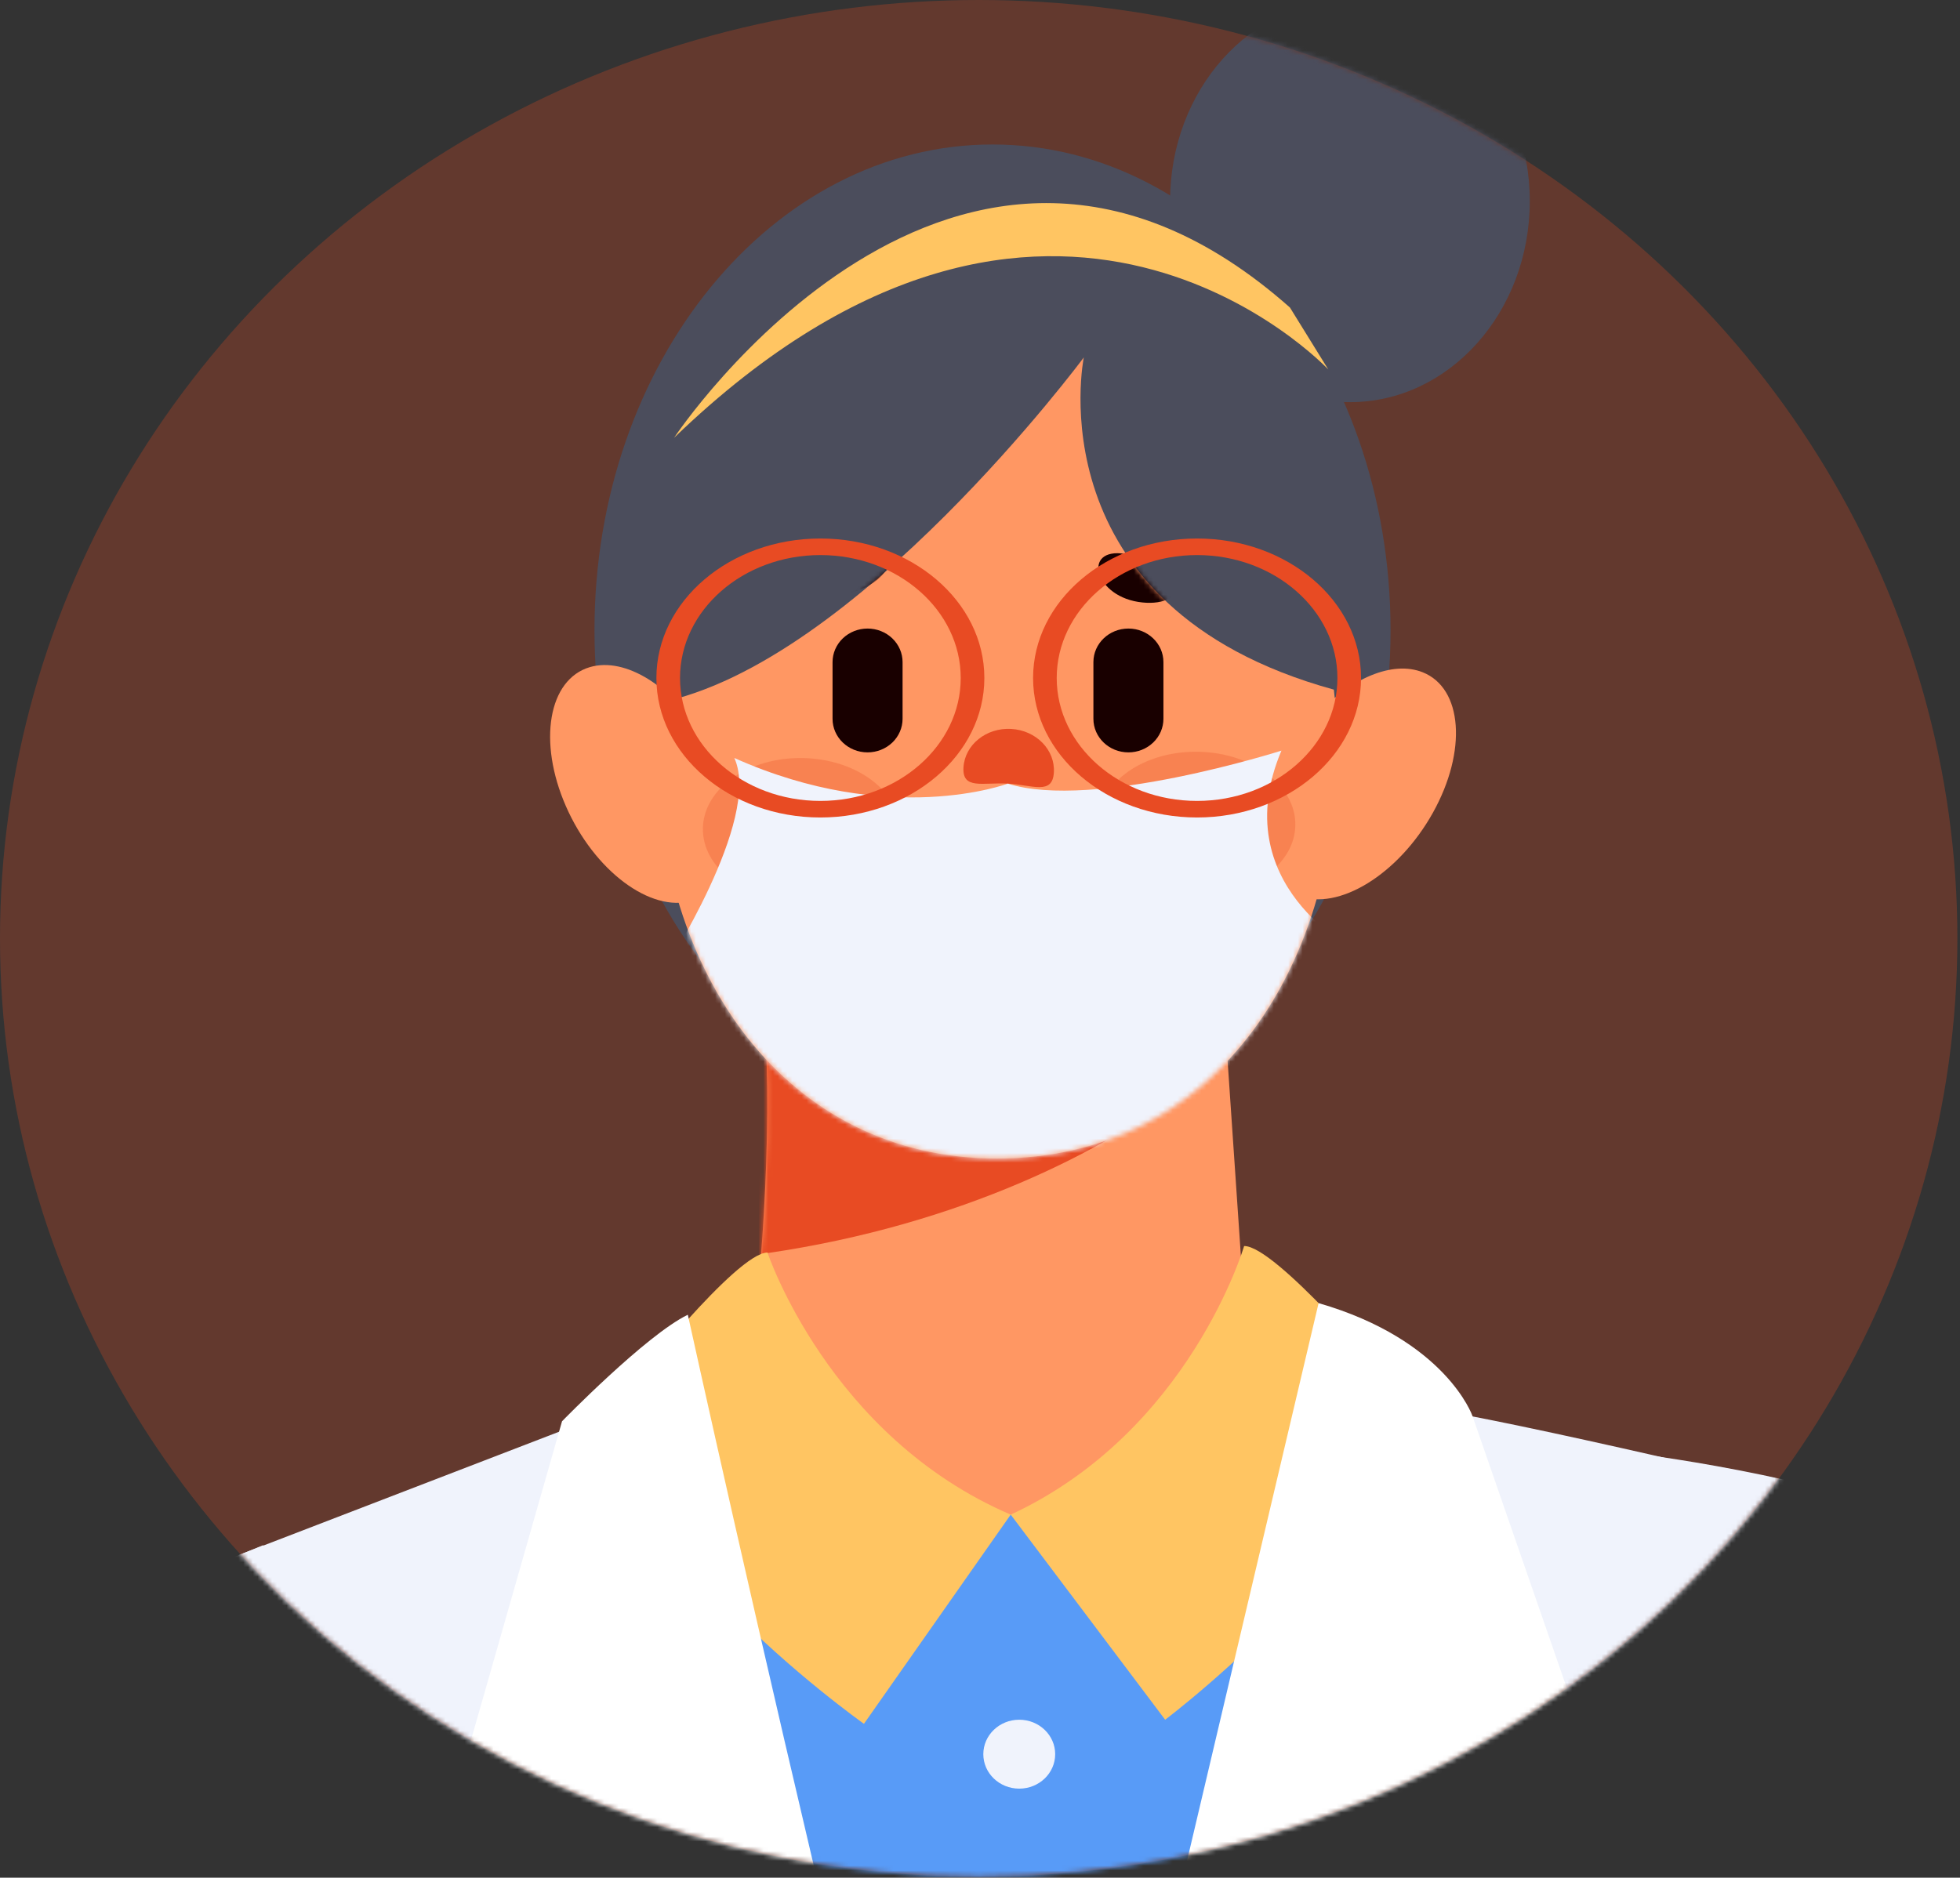 <svg width="407" height="390" viewBox="0 0 407 390" fill="none" xmlns="http://www.w3.org/2000/svg">
<rect x="0" y="0" width="407" height="390" fill="#333333" stroke="none"/>
<ellipse opacity="0.27" cx="203.228" cy="194.897" rx="203.228" ry="194.897" fill="#E84B23"/>
<mask id="mask0_1_145" style="mask-type:luminance" maskUnits="userSpaceOnUse" x="0" y="0" width="407" height="390">
<ellipse cx="203.228" cy="194.897" rx="203.228" ry="194.897" fill="white"/>
</mask>
<g mask="url(#mask0_1_145)">
<path d="M395.211 853.193C464.197 865.705 498.356 786.15 498.356 786.15C498.356 786.15 450.716 609.672 451.409 597.696C452.103 585.719 425.525 330.627 405.569 319.18C385.612 307.733 341.264 302.116 341.264 302.116C341.264 302.116 329.994 488.905 332.77 500.052C335.545 511.199 395.211 853.193 395.211 853.193Z" fill="#F0F3FC"/>
<mask id="mask1_1_145" style="mask-type:luminance" maskUnits="userSpaceOnUse" x="332" y="302" width="167" height="553">
<path fill-rule="evenodd" clip-rule="evenodd" d="M395.211 853.193C464.196 865.705 498.356 786.15 498.356 786.15C498.356 786.15 450.716 609.673 451.409 597.696C452.102 585.72 425.525 330.628 405.569 319.18C385.612 307.733 341.264 302.116 341.264 302.116C341.264 302.116 329.994 488.906 332.77 500.053C335.545 511.2 395.211 853.193 395.211 853.193Z" fill="white"/>
</mask>
<g mask="url(#mask1_1_145)">
<path d="M343.134 476.371C392.306 313.385 406.589 689.292 437.84 890.645C477.569 1146.63 236.956 753.363 236.956 753.363L300.871 521.613" fill="#D6DCF2"/>
</g>
<path d="M-109.018 735.138C-125.547 788.176 -46.808 814.946 -46.808 814.946C-46.808 814.946 48.775 713.912 80.227 685.523C111.679 657.135 70.051 346.634 70.051 346.634L54.639 320.949C1.596 342.199 1.004 353.059 1.004 353.059C-9.504 364.377 -41.432 641.429 -43.282 650.3C-45.133 659.172 -109.018 735.138 -109.018 735.138Z" fill="#F0F3FC"/>
<path d="M-197.265 390.379L-213.402 396.568L-222.651 374.391C-223.489 372.378 -225.128 370.767 -227.205 369.913C-229.282 369.059 -231.628 369.032 -233.727 369.838L-261.189 380.371C-263.289 381.175 -264.969 382.746 -265.861 384.739C-266.752 386.731 -266.782 388.982 -265.943 390.995L-256.694 413.173L-272.825 419.36C-285.965 424.399 -296.48 434.238 -302.056 446.712C-307.632 459.186 -307.812 473.273 -302.557 485.875L-63.724 1058.58L110.923 991.592L-127.911 418.891C-138.853 392.652 -169.903 379.887 -197.265 390.379V390.379Z" fill="#516DDB"/>
<path d="M152.866 183.811C167.398 214.618 152.866 306.613 152.866 306.613L176.514 388.788L217.918 414.198L260.038 295.603L252.025 177.883L152.866 183.811Z" fill="#FF9763"/>
<mask id="mask2_1_145" style="mask-type:luminance" maskUnits="userSpaceOnUse" x="152" y="177" width="109" height="238">
<path fill-rule="evenodd" clip-rule="evenodd" d="M152.866 183.811C167.398 214.618 152.866 306.613 152.866 306.613L176.514 388.788L217.918 414.198L260.038 295.603L252.025 177.882L152.866 183.811Z" fill="white"/>
</mask>
<g mask="url(#mask2_1_145)">
<path d="M91.795 260.37C190.928 273.959 256.337 224.449 260.038 210.436C263.74 196.423 172.726 200.419 172.726 200.419L141.387 203.617L124.856 245.982" fill="#E84B23"/>
</g>
<path d="M51.466 405.825C33.154 777.286 -40.138 1185.47 -2.915 1338.32C175.848 1388.88 221.055 1366.77 221.055 1366.77L201.492 467.456L139.627 288.318L49.685 322.945" fill="#F0F3FC"/>
<path d="M365.629 307.446C365.629 307.446 295.497 290.702 287.769 291.61C280.041 292.519 201.492 482.337 201.492 482.337L179.706 1343.22C267.09 1374.98 408.739 1359.61 456.38 1338.32C422.62 1048.27 373.588 613.997 362.984 414.198" fill="#F0F3FC"/>
<path d="M158.328 315.296L141.834 352.699L204.982 563.956L249.053 480.341L285.312 350.749L269.899 307.733L209.878 314.595L192.033 316.235L169.945 317.958" fill="#589BF7"/>
<path d="M131.012 288.078C131.012 288.078 152.91 260.241 159.369 260.153C159.369 260.153 172.109 298.392 209.878 314.595L179.401 358.045C179.401 358.045 119.491 315.621 131.012 288.078Z" fill="#FFC562"/>
<path d="M287.721 285.948C287.721 285.948 264.803 258.72 258.344 258.807C258.344 258.807 247.027 297.373 209.877 314.595L241.948 357.195C241.948 357.195 300.257 313.164 287.721 285.948Z" fill="#FFC562"/>
<path d="M142.828 273.078C142.828 273.078 202.995 546.717 221.056 575.28L193.46 611.292L99.805 440.551L137.398 410.163L87.654 396.969L116.707 295.208C116.707 295.208 134.14 277.286 142.828 273.078Z" fill="white"/>
<path d="M273.811 270.663L193.46 611.292L330.547 445.239L292.006 405.928L341.335 396.721L305.746 294.061C305.746 294.061 300.249 278.306 273.811 270.663Z" fill="white"/>
<ellipse cx="280.316" cy="41.765" rx="37.347" ry="41.765" fill="#4B4D5C"/>
<path d="M206.097 30.009C160.451 30.009 123.445 75.188 123.445 130.921C123.445 186.654 160.451 231.833 206.097 231.833C251.746 231.833 288.751 186.653 288.751 130.921C288.751 75.189 251.746 30.009 206.097 30.009Z" fill="#4B4D5C"/>
<path d="M139.976 90.93C139.976 90.93 198.606 2.466 267.863 63.88L275.819 76.739C275.819 76.739 218.343 15.331 139.976 90.93Z" fill="#FFC562"/>
<path d="M279.492 143.953C280.081 144.111 280.654 144.263 281.219 144.414C280.565 144.24 279.983 144.084 279.492 143.953Z" fill="#4B4D5C"/>
<path d="M281.219 144.414C284.889 145.395 290.821 146.982 295.975 148.359C292.31 147.38 287.411 146.07 281.219 144.414Z" fill="#4B4D5C"/>
<path d="M278.76 143.757C278.977 143.814 279.213 143.879 279.492 143.953C279.241 143.886 279.015 143.826 278.76 143.757Z" fill="#4B4D5C"/>
<path d="M277.732 143.482C278.096 143.58 278.404 143.662 278.76 143.757C278.125 143.587 277.732 143.482 277.732 143.482Z" fill="#4B4D5C"/>
<path d="M295.975 148.359C296.577 148.52 297.075 148.654 297.616 148.799C297.077 148.656 296.533 148.508 295.975 148.359Z" fill="#4B4D5C"/>
<path d="M225.054 74.244C225.054 74.244 177.745 137.933 136.709 145.997C136.45 148.985 136.303 152.011 136.303 155.082C136.303 202.327 163.242 240.627 207.016 240.627C251.404 240.627 277.732 202.327 277.732 155.082C277.707 151.123 277.455 147.169 276.977 143.237C214.404 126.041 225.054 74.244 225.054 74.244Z" fill="#FF9763"/>
<mask id="mask3_1_145" style="mask-type:luminance" maskUnits="userSpaceOnUse" x="136" y="74" width="142" height="167">
<path fill-rule="evenodd" clip-rule="evenodd" d="M225.055 74.244C225.055 74.244 177.745 137.933 136.709 145.997C136.45 148.985 136.303 152.011 136.303 155.082C136.303 202.327 163.242 240.627 207.016 240.627C251.404 240.627 277.732 202.327 277.732 155.082C277.707 151.123 277.455 147.169 276.977 143.237C214.404 126.041 225.055 74.244 225.055 74.244Z" fill="white"/>
</mask>
<g mask="url(#mask3_1_145)">
<ellipse opacity="0.27" cx="14.934" cy="20.45" rx="14.934" ry="20.45" transform="matrix(0.019 -1 1 0.018 227.799 185.644)" fill="#E84B23"/>
<ellipse opacity="0.27" cx="14.934" cy="20.45" rx="14.934" ry="20.45" transform="matrix(0.019 -1 1 0.018 145.674 186.948)" fill="#E84B23"/>
<path d="M234.319 156.273V156.273C230.304 156.273 227.049 153.151 227.049 149.3V137.524C227.049 133.674 230.304 130.552 234.319 130.552V130.552C238.335 130.552 241.59 133.674 241.59 137.525V149.3C241.59 151.15 240.824 152.923 239.46 154.231C238.097 155.538 236.248 156.273 234.319 156.273L234.319 156.273Z" fill="#190000"/>
<path d="M180.152 156.273V156.273C176.136 156.273 172.881 153.151 172.881 149.301V137.525C172.881 135.675 173.647 133.902 175.011 132.594C176.374 131.287 178.224 130.552 180.152 130.552V130.552C182.08 130.552 183.93 131.287 185.293 132.594C186.657 133.902 187.423 135.675 187.423 137.525V149.3C187.423 151.15 186.657 152.923 185.293 154.231C183.93 155.538 182.08 156.273 180.152 156.273Z" fill="#190000"/>
<path d="M234.496 115.208C249.544 118.591 245.896 126.546 236.346 125.019C226.795 123.493 224.665 112.998 234.496 115.208Z" fill="#190000"/>
<path d="M178.925 113.592C164.34 118.497 167.698 125.496 177.024 122.999C186.35 120.503 188.454 110.386 178.925 113.592Z" fill="#190000"/>
<path d="M200.069 159.384C199.776 164.09 204.094 162.465 209.277 162.762C214.459 163.059 218.545 165.165 218.838 160.459C219.131 155.753 215.167 151.698 209.984 151.401C204.801 151.104 200.362 154.678 200.069 159.384Z" fill="#E84B23"/>
<path d="M230.517 182.861C225.895 217.14 191.713 204.75 189.885 183.701C189.809 182.61 190.452 181.59 191.495 181.148C195.888 179.227 208.733 174.989 228.473 179.976C229.808 180.316 230.68 181.546 230.517 182.861V182.861Z" fill="#C1525F"/>
<mask id="mask4_1_145" style="mask-type:luminance" maskUnits="userSpaceOnUse" x="189" y="177" width="42" height="28">
<path fill-rule="evenodd" clip-rule="evenodd" d="M230.517 182.861C225.895 217.14 191.713 204.75 189.885 183.701C189.809 182.61 190.452 181.59 191.494 181.148C195.887 179.227 208.733 174.989 228.472 179.976C229.808 180.316 230.679 181.546 230.517 182.861V182.861Z" fill="white"/>
</mask>
<g mask="url(#mask4_1_145)">
<ellipse cx="15.516" cy="18.013" rx="15.516" ry="18.013" transform="matrix(0.286 -0.958 0.964 0.265 184.493 213.03)" fill="#993443"/>
<path d="M223.991 177.726C224.064 179.973 223.943 183.033 223.351 183.608C219.705 187.15 201.394 186.223 198.829 184.349C198.116 183.828 197.767 176.588 197.767 176.588L221.171 176.596" fill="#F0F3FC"/>
</g>
<path d="M152.488 157.436C158.269 170.209 137.81 201.595 137.81 201.595L157.113 248.499L245.919 245.394L282.625 223.216L281.437 197.343C281.437 197.343 254.305 183.844 266.093 155.909C266.093 155.909 226.928 168.397 209.277 162.762C209.277 162.763 184.865 171.942 152.488 157.436Z" fill="#F0F3FC"/>
</g>
<path d="M143.694 187.087C135.088 189.63 123.362 180.83 117.503 167.432C111.644 154.034 113.87 141.112 122.475 138.569C129.902 136.375 139.653 142.628 145.951 152.993" fill="#FF9763"/>
<path d="M269.546 186.026C277.865 189.332 290.4 181.625 297.544 168.813C304.688 156.002 303.736 142.936 295.417 139.63C289.177 137.151 280.566 140.866 273.637 148.283" fill="#FF9763"/>
<path fill-rule="evenodd" clip-rule="evenodd" d="M136.303 140.822C136.303 156.798 151.578 169.795 170.353 169.795C189.129 169.795 204.404 156.798 204.404 140.822C204.404 124.846 189.128 111.85 170.353 111.85C151.578 111.85 136.303 124.847 136.303 140.822ZM141.209 140.822C141.209 126.745 154.283 115.291 170.353 115.291C186.423 115.291 199.498 126.744 199.498 140.822C199.498 154.901 186.423 166.354 170.353 166.354C154.283 166.354 141.209 154.9 141.209 140.822Z" fill="#E84B23"/>
<path fill-rule="evenodd" clip-rule="evenodd" d="M214.524 140.822C214.524 156.798 229.799 169.795 248.574 169.795C267.35 169.795 282.625 156.798 282.625 140.822C282.625 124.846 267.35 111.85 248.574 111.85C229.799 111.85 214.524 124.847 214.524 140.822ZM219.43 140.822C219.43 126.745 232.504 115.291 248.574 115.291C264.645 115.291 277.719 126.744 277.719 140.822C277.719 154.901 264.645 166.354 248.574 166.354C232.504 166.354 219.43 154.9 219.43 140.822Z" fill="#E84B23"/>
<ellipse cx="211.65" cy="364.351" rx="7.462" ry="7.156" fill="#F0F3FC"/>
</g>
</svg>
